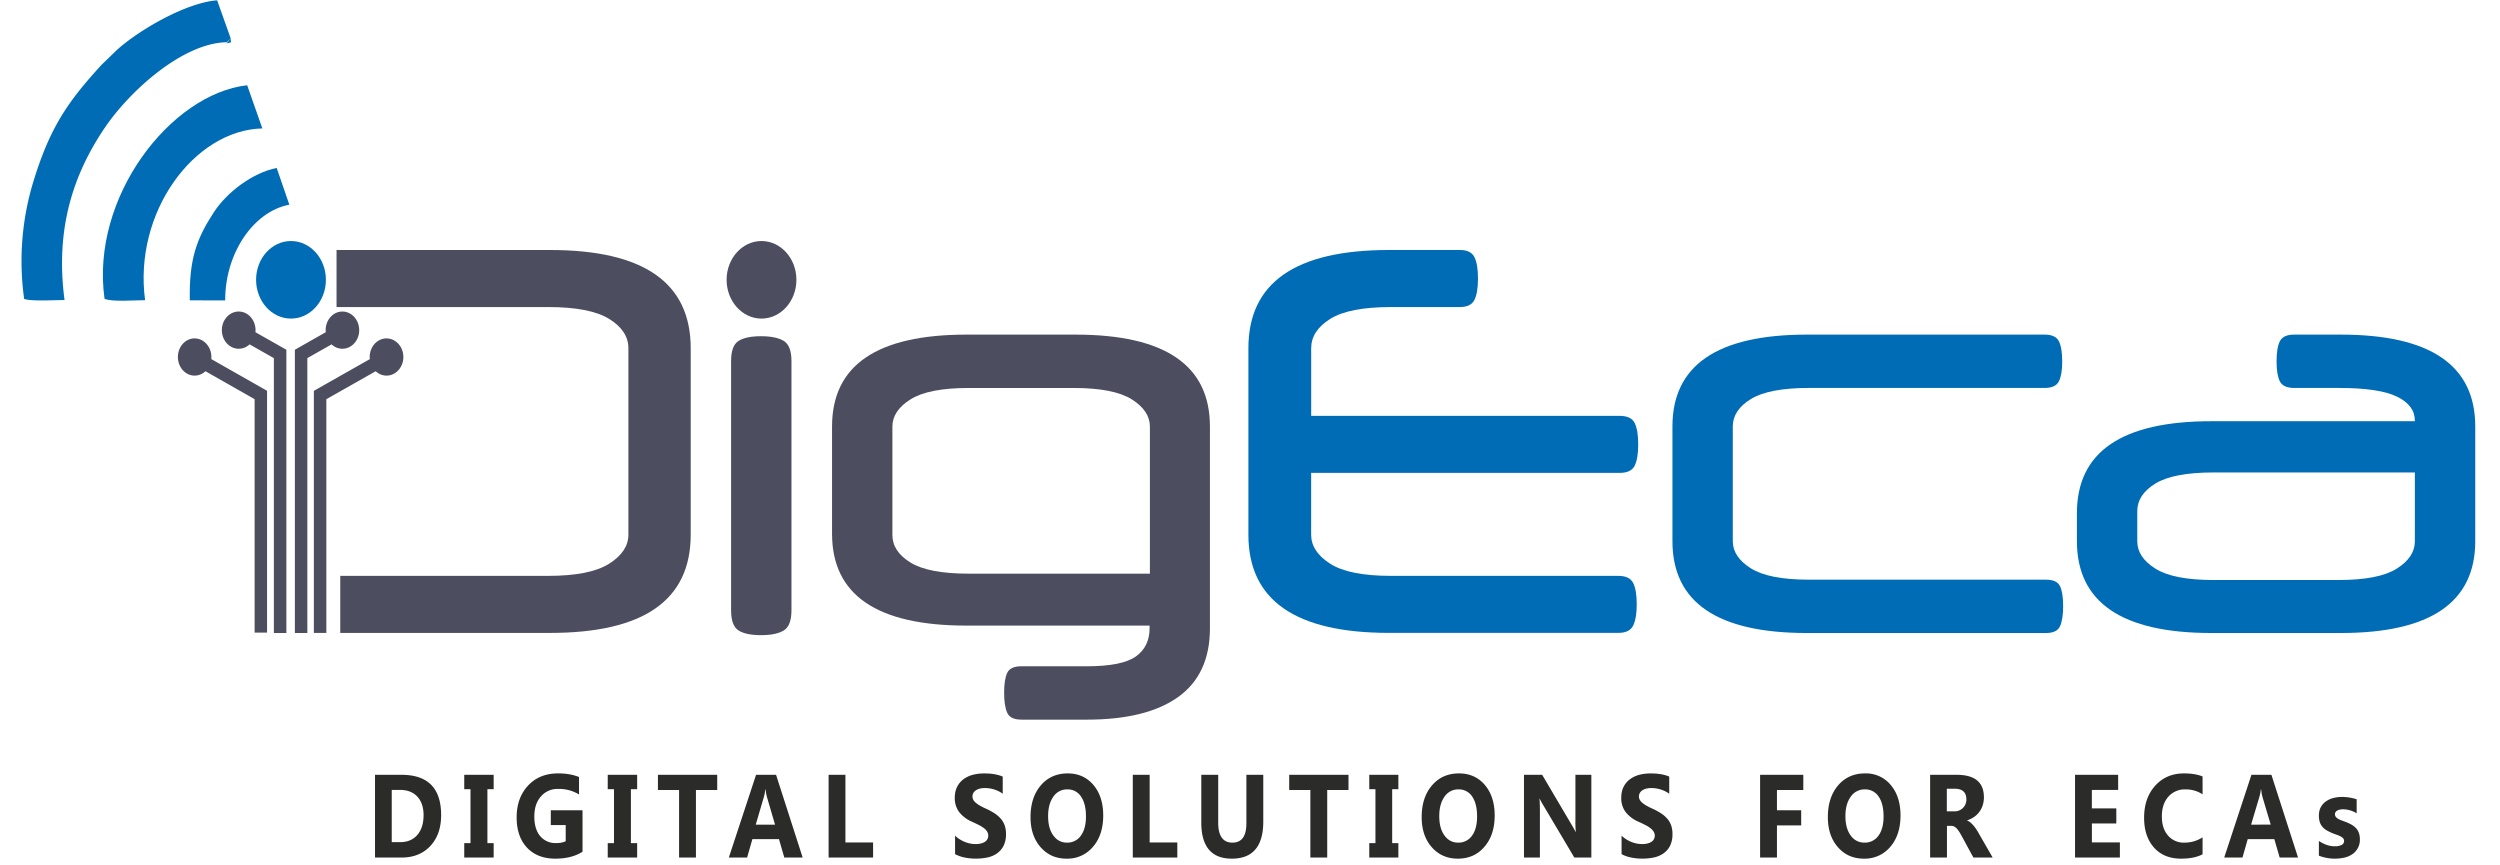 <svg xmlns="http://www.w3.org/2000/svg" width="78" height="27" viewBox="0 0 78 27"><g><g><g/><g><g><path fill="#4d4d60" d="M21.55 16.682c0 2.043-1.463 3.065-4.39 3.065h-6.544v-1.78H17.1c.87 0 1.505-.126 1.905-.379.4-.253.601-.555.601-.906v-5.817c0-.363-.2-.667-.6-.915-.4-.247-1.036-.37-1.906-.37H10.5V7.8h6.66c2.927 0 4.39 1.021 4.39 3.065z"/></g><g><path fill="#4d4d60" d="M24.694 19.042c0 .319-.08.528-.238.627-.158.098-.395.148-.712.148-.316 0-.55-.05-.704-.148-.153-.1-.23-.308-.23-.627v-7.778c0-.318.077-.527.23-.626.153-.099.388-.148.704-.148.317 0 .554.05.712.148.158.1.238.308.238.626z"/></g><g><path fill="#4d4d60" d="M35.877 17.898h-5.658c-.831 0-1.435-.115-1.811-.346-.377-.232-.565-.518-.565-.859V13.31c0-.33.188-.613.565-.85.376-.236.98-.355 1.811-.355h3.282c.831 0 1.435.119 1.811.355.376.237.565.52.565.85zm-4.015 4.555h2.047c1.246 0 2.197-.237 2.855-.71.657-.472.986-1.186.986-2.141v-6.295c0-1.911-1.399-2.867-4.197-2.867h-3.396c-2.798 0-4.197.956-4.197 2.867v3.345c0 1.912 1.399 2.867 4.197 2.867h5.71v.083c0 .384-.144.678-.43.881-.287.203-.797.305-1.528.305h-2.047c-.227 0-.373.069-.437.206-.064.137-.096.343-.096.618 0 .275.032.483.096.626.064.143.21.214.437.214z"/></g><g><path fill="#006cb5" d="M40.908 14.754v1.928c0 .351.197.653.593.906.395.253 1.028.379 1.898.379h7.089c.237 0 .393.074.467.222.074.149.111.371.111.668 0 .285-.037.505-.11.659-.075.154-.23.23-.468.23H43.34c-2.927 0-4.39-1.02-4.39-3.064v-5.817c0-2.043 1.463-3.065 4.39-3.065h2.21c.227 0 .378.074.452.222.074.149.111.371.111.668 0 .296-.037.519-.111.667-.074.149-.225.223-.453.223H43.4c-.87 0-1.503.123-1.898.37-.396.248-.593.553-.593.915v2.11h9.625c.237 0 .393.073.467.221.074.149.111.371.111.668 0 .296-.037.519-.111.667-.074.149-.23.223-.467.223h-9.625z"/></g><g><path fill="#006cb5" d="M56.377 19.75c-2.798 0-4.197-.956-4.197-2.867v-3.576c0-1.911 1.4-2.867 4.197-2.867h7.415c.227 0 .376.069.445.206.07.137.104.349.104.634 0 .275-.035.481-.104.618-.07.138-.218.206-.445.206h-7.356c-.83 0-1.433.116-1.809.346-.376.231-.564.517-.564.857v3.576c0 .33.188.612.564.849.376.236.979.354 1.81.354h7.4c.227 0 .373.069.437.206.064.137.096.343.096.618 0 .274-.032.483-.096.626-.064.143-.21.214-.438.214h-7.46z"/></g><g><path fill="#006cb5" d="M72.971 18.096h-3.915c-.83 0-1.433-.119-1.809-.355-.376-.237-.564-.521-.564-.851v-.943c0-.341.188-.628.564-.86.376-.23.979-.346 1.81-.346h6.287v2.149c0 .33-.188.614-.563.85-.376.238-.98.356-1.81.356zm-3.974 1.654h4.034c2.798 0 4.197-.956 4.197-2.867v-3.576c0-1.911-1.4-2.867-4.197-2.867h-1.454c-.227 0-.375.069-.445.206-.069.137-.103.349-.103.634 0 .275.034.481.103.618.07.138.218.206.445.206h1.394c.84 0 1.446.09 1.817.272.37.182.556.431.556.75v.016h-6.347c-2.798 0-4.197.956-4.197 2.868v.873c0 1.912 1.399 2.867 4.197 2.867z"/></g><g><path fill="#2b2b2a" d="M72.349 26.238c.085.056.17.098.253.126a.762.762 0 0 0 .238.04.468.468 0 0 0 .216-.04.133.133 0 0 0 .079-.126.122.122 0 0 0-.036-.09.32.32 0 0 0-.092-.062.958.958 0 0 0-.123-.049 1.593 1.593 0 0 1-.303-.137.513.513 0 0 1-.127-.11.444.444 0 0 1-.078-.146.637.637 0 0 1-.027-.195c0-.103.02-.192.06-.266a.526.526 0 0 1 .163-.182.71.71 0 0 1 .233-.104c.087-.022.178-.033.273-.033a1.539 1.539 0 0 1 .45.073v.439a.813.813 0 0 0-.428-.126.422.422 0 0 0-.096.01.267.267 0 0 0-.08.029.139.139 0 0 0-.053.048.116.116 0 0 0-.02.067c0 .033.01.062.03.086.02.024.045.045.076.062a.654.654 0 0 0 .105.046l.115.043a1.4 1.4 0 0 1 .186.086.592.592 0 0 1 .142.11c.04.041.07.09.09.146a.57.57 0 0 1 .033.201.539.539 0 0 1-.235.467.736.736 0 0 1-.246.106 1.377 1.377 0 0 1-.798-.06zm-1.503-.51l-.257-.864a1.24 1.24 0 0 1-.04-.231h-.013c-.006.075-.02.15-.042.224l-.26.872zm.853 1.028h-.573l-.167-.575h-.83l-.164.575h-.57l.85-2.582h.623zm-2.98-.102c-.17.091-.393.136-.668.136-.359 0-.641-.115-.847-.347-.206-.232-.308-.542-.308-.928 0-.412.115-.745.346-1.001.231-.256.532-.384.9-.384.229 0 .421.032.578.095v.558a.952.952 0 0 0-.536-.154.678.678 0 0 0-.531.228c-.135.152-.203.357-.203.617 0 .248.064.447.191.594a.644.644 0 0 0 .515.222c.205 0 .393-.055.564-.165v.53zm-3.978.102v-2.582h1.345v.473h-.82v.575h.763v.471h-.762v.59h.873v.473zm-4-2.148v.706h.23a.365.365 0 0 0 .274-.107.368.368 0 0 0 .106-.266c0-.223-.124-.333-.37-.333zm1.431 2.148h-.602l-.361-.665a2.531 2.531 0 0 0-.079-.135.774.774 0 0 0-.075-.101.312.312 0 0 0-.08-.065.187.187 0 0 0-.09-.023h-.14v.989h-.525v-2.582h.83c.565 0 .848.234.848.702 0 .09-.013.173-.038.25a.698.698 0 0 1-.27.364.802.802 0 0 1-.215.104v.007a.333.333 0 0 1 .1.059.75.75 0 0 1 .095.094 1.396 1.396 0 0 1 .162.238l.44.764zm-4.43-1.898c-.11.153-.165.354-.165.605 0 .255.055.456.165.605a.51.51 0 0 0 .43.222.515.515 0 0 0 .435-.216c.107-.145.16-.344.16-.6 0-.267-.051-.474-.155-.623a.495.495 0 0 0-.427-.222.517.517 0 0 0-.443.23zm-.4 1.573c-.21-.24-.313-.552-.313-.937 0-.407.105-.736.317-.987.213-.25.493-.377.843-.377a1 1 0 0 1 .801.36c.204.241.306.559.306.952 0 .404-.106.73-.317.977a1.036 1.036 0 0 1-.827.371c-.332 0-.602-.12-.81-.359zm-1.079-1.784h-.822v.634h.756v.472h-.756v1.003h-.526v-2.582h1.348zm-5.67 2v-.574a.974.974 0 0 0 .307.196c.11.044.221.066.334.066a.68.68 0 0 0 .173-.02.389.389 0 0 0 .124-.055.22.22 0 0 0 .098-.186.237.237 0 0 0-.04-.133.43.43 0 0 0-.106-.11 1.015 1.015 0 0 0-.16-.096 4.906 4.906 0 0 0-.2-.096 1.015 1.015 0 0 1-.406-.307.714.714 0 0 1-.134-.437c0-.134.024-.249.073-.345a.666.666 0 0 1 .199-.238.865.865 0 0 1 .292-.138c.11-.029.227-.043.35-.043.122 0 .23.008.323.024s.18.041.26.075v.536a.773.773 0 0 0-.128-.079.983.983 0 0 0-.425-.1.675.675 0 0 0-.162.018.406.406 0 0 0-.124.053.257.257 0 0 0-.078.082.21.21 0 0 0-.028.106c0 .044.01.082.031.116.02.034.05.067.088.097.038.03.084.06.138.09.054.03.115.06.184.09.093.043.176.09.25.138a.907.907 0 0 1 .19.164c.054.06.095.13.123.209a.798.798 0 0 1 .042.273.8.8 0 0 1-.074.362.635.635 0 0 1-.2.236.816.816 0 0 1-.295.13 1.788 1.788 0 0 1-.72.004 1.032 1.032 0 0 1-.3-.107zm-1.474.109l-.963-1.623a2.488 2.488 0 0 1-.118-.214h-.006c.008.091.013.23.013.417v1.42h-.497v-2.583h.567l.927 1.572c.043.071.081.142.118.211h.006a2.975 2.975 0 0 1-.013-.355v-1.427h.497v2.582zm-4.051-1.898c-.109.153-.163.354-.163.605 0 .255.054.456.163.605.108.148.25.222.426.222a.51.51 0 0 0 .432-.216c.106-.145.159-.344.159-.6 0-.267-.052-.474-.154-.623a.49.49 0 0 0-.424-.222.511.511 0 0 0-.44.23zm-.398 1.573c-.21-.24-.314-.552-.314-.937 0-.407.106-.736.32-.987.212-.25.494-.377.845-.377.332 0 .6.12.806.36.204.241.307.559.307.952 0 .404-.106.73-.32.977-.211.248-.488.371-.83.371-.333 0-.604-.12-.814-.359zm-1.041-1.807h-.193v1.682h.193v.45h-.908v-.45h.193v-1.682h-.193v-.45h.908zm-1.556.023h-.664v2.109h-.526v-2.109h-.66v-.473h1.85zm-2.659.985c0 .772-.327 1.158-.981 1.158-.636 0-.953-.377-.953-1.13v-1.486h.528v1.492c0 .416.148.624.444.624.29 0 .435-.2.435-.603v-1.513h.527zm-2.682 1.124h-1.389v-2.582h.526v2.11h.863zm-3.868-1.898c-.109.153-.163.354-.163.605 0 .255.054.456.163.605.108.148.25.222.426.222a.509.509 0 0 0 .432-.216c.106-.145.16-.344.16-.6 0-.267-.052-.474-.155-.623a.49.49 0 0 0-.424-.222.511.511 0 0 0-.44.23zm-.399 1.573c-.209-.24-.313-.552-.313-.937 0-.407.106-.736.318-.987.212-.25.493-.377.842-.377.33 0 .598.12.802.36.204.241.306.559.306.952 0 .404-.106.73-.318.977a1.035 1.035 0 0 1-.826.371c-.332 0-.602-.12-.81-.359zm-2.667.216v-.574a.974.974 0 0 0 .308.196c.11.044.221.066.334.066a.68.68 0 0 0 .173-.02.389.389 0 0 0 .123-.055.22.22 0 0 0 .098-.186.237.237 0 0 0-.038-.133.43.43 0 0 0-.107-.11 1.015 1.015 0 0 0-.16-.096 4.906 4.906 0 0 0-.2-.096 1.015 1.015 0 0 1-.406-.307.714.714 0 0 1-.134-.437c0-.134.024-.249.073-.345a.666.666 0 0 1 .199-.238.865.865 0 0 1 .291-.138c.11-.029.228-.043.351-.043.122 0 .23.008.323.024s.18.041.259.075v.536a.773.773 0 0 0-.127-.079.983.983 0 0 0-.425-.1.675.675 0 0 0-.163.018.406.406 0 0 0-.123.053.257.257 0 0 0-.078.082.21.21 0 0 0-.028.106c0 .044.01.082.03.116.021.034.05.067.09.097.037.03.083.06.137.09.054.03.115.06.184.09.093.043.176.09.25.138a.907.907 0 0 1 .19.164c.054.06.095.13.123.209a.798.798 0 0 1 .042.273.8.8 0 0 1-.074.362.635.635 0 0 1-.2.236.816.816 0 0 1-.295.13 1.788 1.788 0 0 1-.72.004 1.032 1.032 0 0 1-.3-.107zm-3.946.109v-2.582h.525v2.11h.863v.472zm-1.671-1.027l-.253-.865a1.258 1.258 0 0 1-.04-.231h-.013c-.005.075-.019.15-.04.224l-.256.872zm.862 1.027h-.573l-.166-.575h-.83l-.165.575h-.57l.85-2.582h.624zm-3.33-2.109v2.109h-.526v-2.109h-.66v-.473h1.85v.473zm-1.834-.023h-.195v1.682h.195v.45h-.918v-.45h.195v-1.682h-.195v-.45h.918zm-2.552 2.166c-.373 0-.668-.114-.884-.343-.216-.229-.324-.544-.324-.946 0-.404.118-.733.354-.988.235-.255.55-.383.94-.383.247 0 .465.038.652.113v.544a1.193 1.193 0 0 0-.658-.172.672.672 0 0 0-.53.234c-.138.156-.206.364-.206.625 0 .264.061.468.184.614a.619.619 0 0 0 .497.216c.125 0 .225-.02.298-.059v-.502h-.465v-.463h.99v1.294c-.227.144-.51.216-.848.216zm-1.925-2.166h-.195v1.682h.195v.45h-.918v-.45h.195v-1.682h-.195v-.45h.918zm-3.18 1.651h.261c.228 0 .407-.075.537-.225.13-.151.195-.356.195-.616 0-.245-.065-.438-.193-.578-.13-.14-.31-.211-.542-.211h-.258zm-.522.48v-2.581h.825c.826 0 1.238.419 1.238 1.258 0 .402-.113.723-.338.964-.225.24-.525.36-.9.36z"/></g><g><path fill="#006cb5" d="M9.079 7.52c.601 0 1.089.542 1.089 1.21 0 .668-.488 1.21-1.09 1.21-.6 0-1.088-.542-1.088-1.21 0-.668.488-1.21 1.089-1.21z"/></g><g><g><path fill="#006cb5" d="M7.198 1.2l-.122.118c-1.366.02-3.03 1.512-3.822 2.69-.946 1.409-1.54 3.097-1.24 5.355-.313-.005-.999.045-1.26-.035a8.51 8.51 0 0 1 .27-3.606C1.557 3.955 2.13 3.16 3.163 2.028l.485-.47C4.333.939 5.802.083 6.775.01l.423 1.189z"/></g><g><path fill="#006cb5" d="M8.185 4.007c-2.13.05-4.027 2.626-3.658 5.359-.307-.002-1.014.06-1.265-.042-.447-3.167 2.064-6.396 4.45-6.664z"/></g><g><path fill="#006cb5" d="M9.027 6.386c-1.128.213-2.008 1.53-2.001 2.986l-1.104-.001c-.025-1.286.212-1.927.754-2.755.411-.627 1.212-1.228 1.956-1.376l.395 1.146z"/></g><g><path fill="#006cb5" d="M7.07 1.356l.122-.156.018.12z"/></g></g><g><path fill="#4d4d60" d="M6.073 10.558c-.289 0-.523.26-.523.58 0 .322.234.581.523.581a.49.49 0 0 0 .337-.137l1.534.873v7.283h.388v-7.545l-1.74-.99a.645.645 0 0 0 .003-.064c0-.32-.234-.58-.522-.58zm1.375-.838c-.29 0-.526.26-.526.58 0 .321.236.581.526.581a.495.495 0 0 0 .339-.137l.758.43v8.575h.39v-8.837l-.966-.547a.608.608 0 0 0 .004-.064c0-.32-.235-.581-.525-.581z"/></g><g><path fill="#4d4d60" d="M12.06 10.558c-.29 0-.525.26-.525.58 0 .023.002.044.004.066l-1.747.99v7.553h.39v-7.292l1.54-.873c.091.086.21.137.338.137.29 0 .525-.26.525-.58 0-.32-.235-.58-.525-.58zm-1.377-.838c-.29 0-.523.26-.523.58a.61.61 0 0 0 .003.065l-.963.547v8.837h.389v-8.576l.756-.429c.091.086.21.137.338.137.29 0 .524-.26.524-.58 0-.32-.235-.581-.524-.581z"/></g><g><path fill="#4d4d60" d="M23.759 7.52c.601 0 1.089.542 1.089 1.21 0 .668-.488 1.21-1.09 1.21-.6 0-1.088-.542-1.088-1.21 0-.668.488-1.21 1.089-1.21z"/></g></g></g></g></svg>